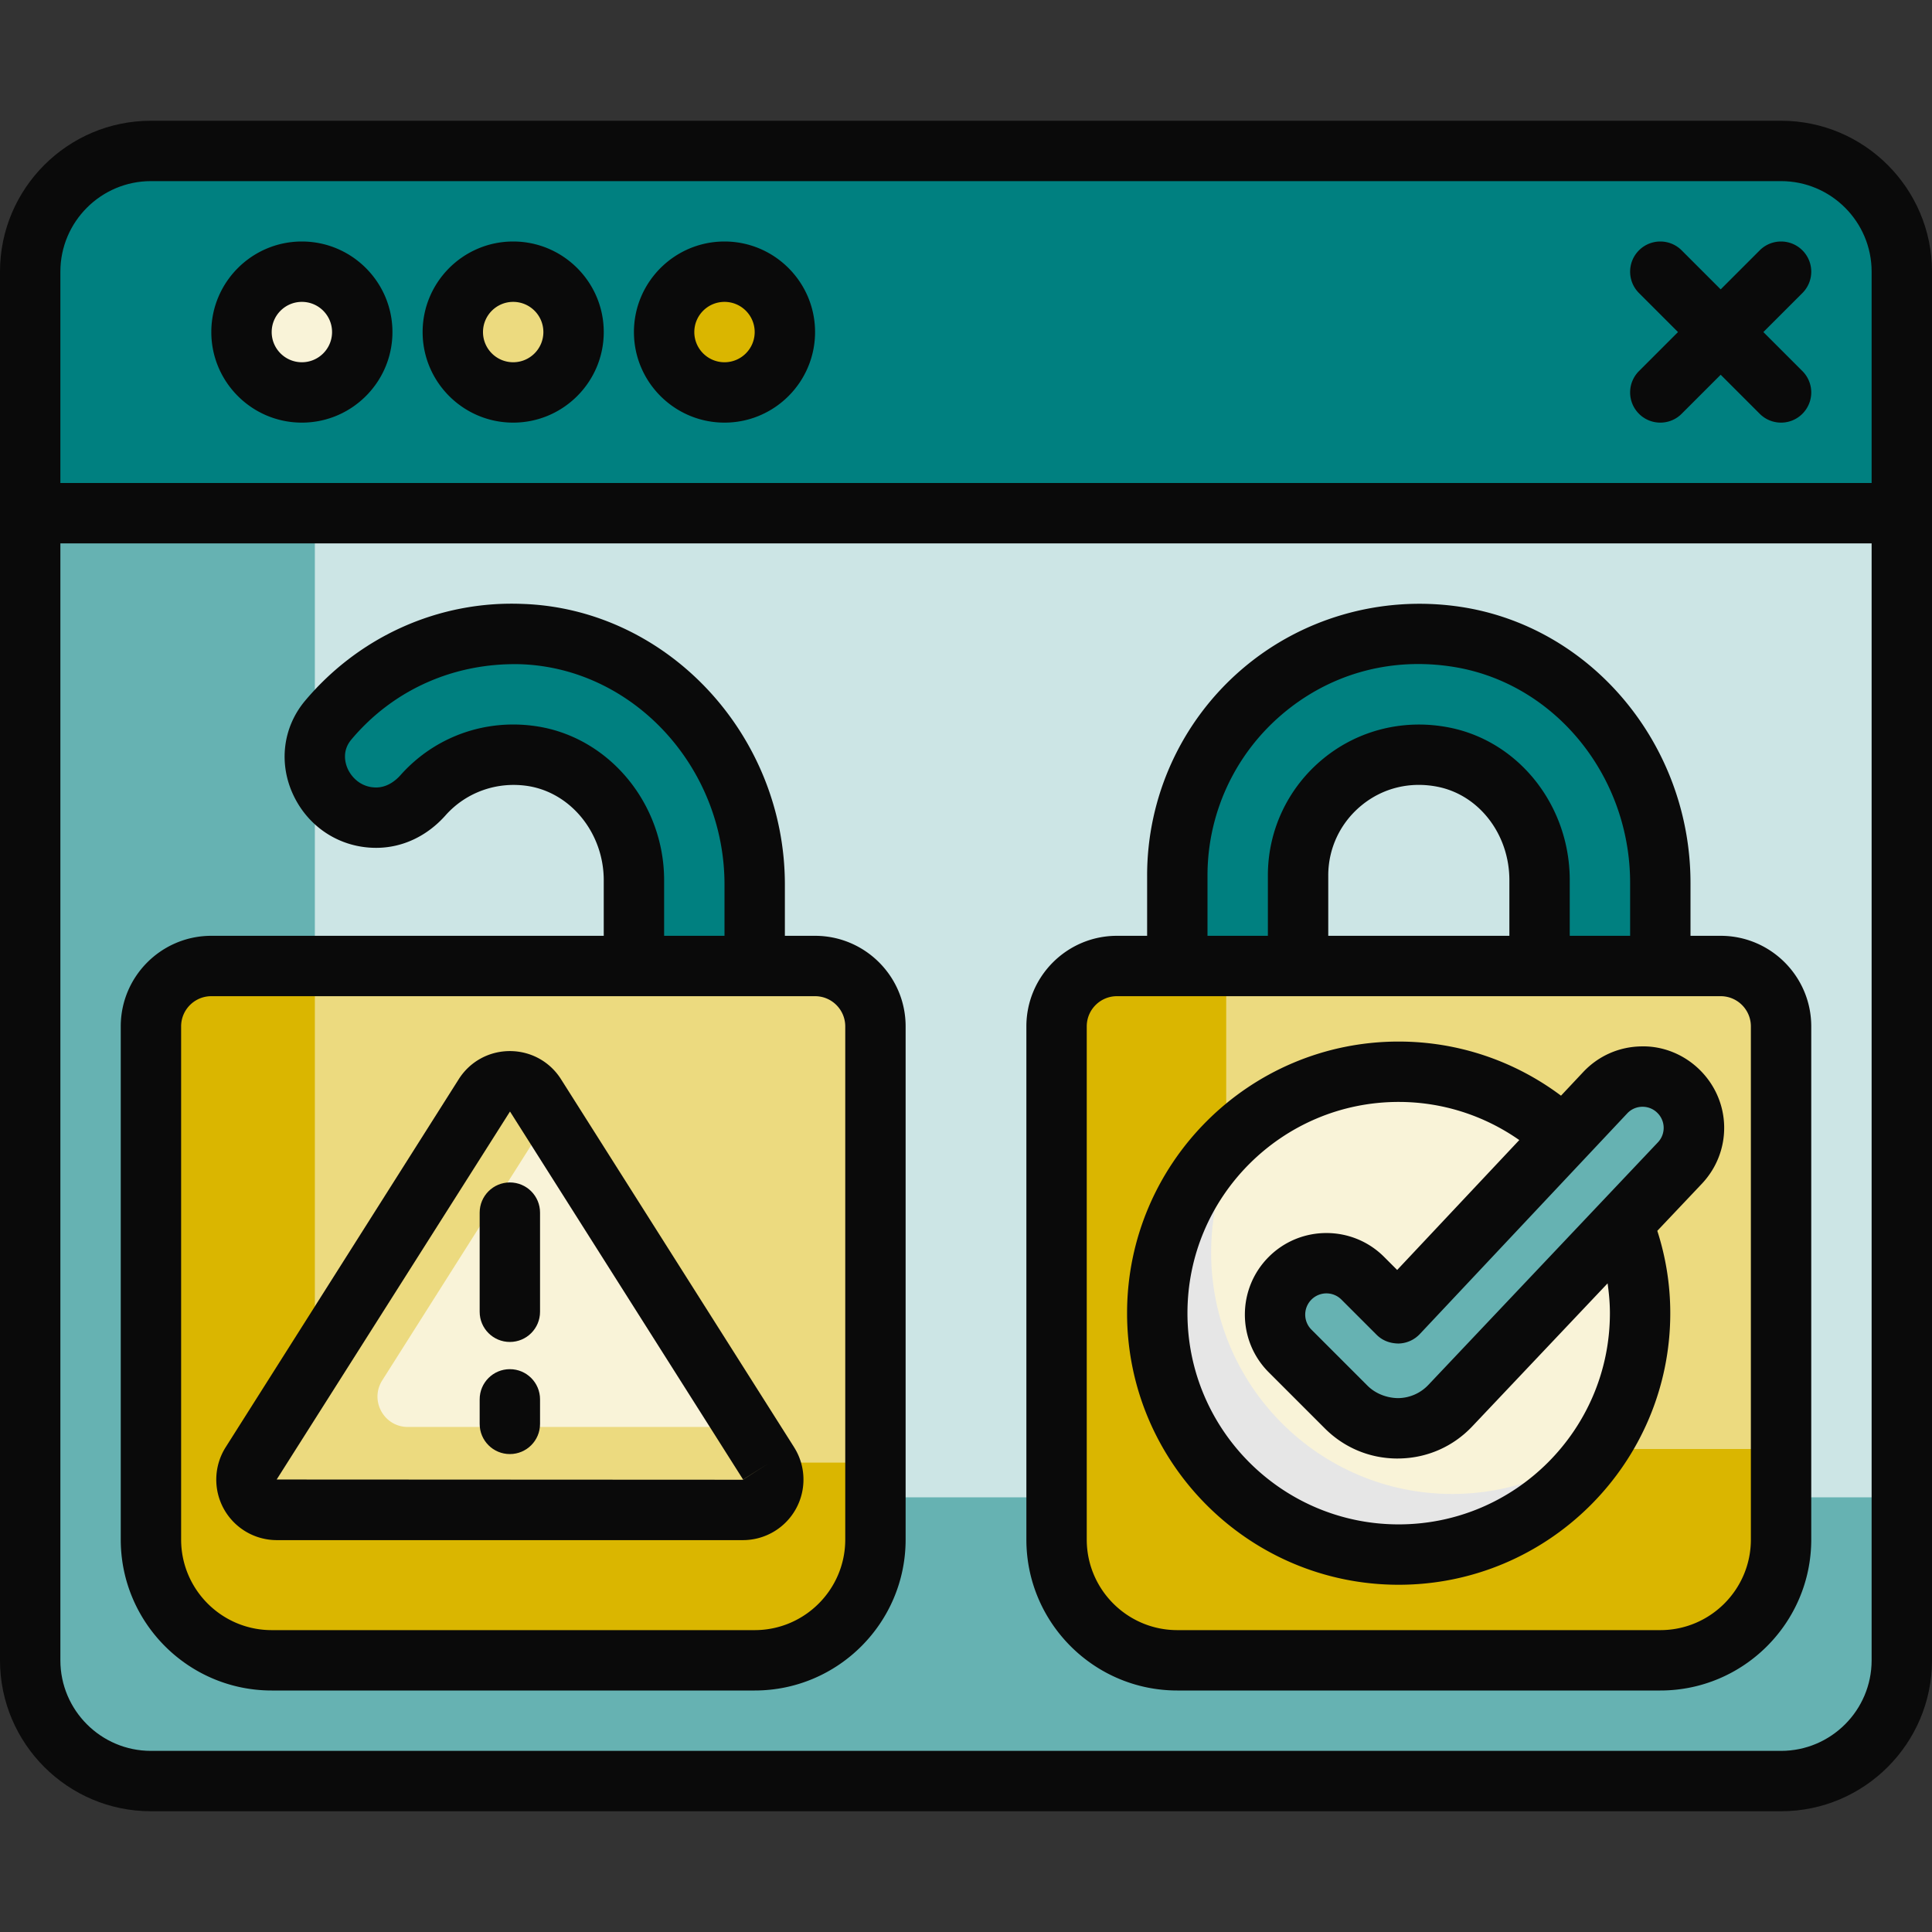 <svg xmlns="http://www.w3.org/2000/svg" viewBox="0 0 512 512" id="encryption"><rect x="0" y="0" width="512" height="512" fill="#333333" stroke="none"/><path fill="#cce5e5" d="M504 136v304c0 17.68-14.32 32-32 32H40c-17.68 0-32-14.32-32-32V136h496z" class="colorced6f8 svgShape"></path><path fill="#66b2b2" d="M115.44 396.8c-17.68 0-32-14.32-32-32V136H8v304c0 17.68 14.32 32 32 32h432c17.68 0 32-14.32 32-32v-43.2H115.44z" class="colora7b7ea svgShape"></path><path fill="#008080" d="M504 72v64H8V72c0-17.68 14.32-32 32-32h432c17.68 0 32 14.32 32 32z" class="color344477 svgShape"></path><path fill="#ecda7f" d="M472 272v136c0 17.68-14.32 32-32 32H312c-17.68 0-32-14.32-32-32V272c0-8.8 7.2-16 16-16h160c8.8 0 16 7.2 16 16z" class="colorf8e009 svgShape"></path><path fill="#dab600" d="M356.96 384c-17.68 0-32-14.32-32-32v-96H296c-8.8 0-16 7.2-16 16v136c0 17.68 14.32 32 32 32h128c17.68 0 32-14.32 32-32v-24H356.96z" class="colorfbbb04 svgShape"></path><path fill="#66b2b2" d="M444.88 289.28c5.2 5.2 5.36 13.6.32 18.96l-15.2 16v.08l-45.6 48.16c-7.44 7.92-20 8.08-27.68.4L341.92 358c-5.36-5.28-5.36-13.92 0-19.28 5.28-5.28 13.92-5.28 19.2 0l9.36 9.36 43.92-46.8 10.96-11.68c2.72-2.88 6.32-4.32 9.92-4.32 3.44 0 6.96 1.36 9.6 4z" class="color7ab82d svgShape"></path><path fill="#008080" d="M440 234v22h-32v-22.72c0-15.36-10.24-29.52-25.28-32.56C362.16 196.48 344 212.16 344 232v24h-32v-24c0-38.48 33.92-69.04 73.52-63.28C417.28 173.28 440 201.92 440 234z" class="color344477 svgShape"></path><path fill="#f9f3d8" d="M430 324.32c3.04 7.28 4.64 15.28 4.64 23.68 0 35.28-28.64 64-64 64-35.28 0-63.92-28.72-63.92-64s28.64-64 63.92-64c16.88 0 32.32 6.64 43.68 17.28h.08l-43.92 46.8-9.36-9.36c-5.28-5.28-13.92-5.28-19.2 0-5.36 5.36-5.36 14 0 19.28l14.8 14.88c7.68 7.68 20.24 7.52 27.68-.4l45.6-48.16z" class="colorf2f2f2 svgShape"></path><path fill="#e6e6e6" d="M425.04 381.76C413.68 399.92 393.6 412 370.64 412c-35.28 0-63.92-28.72-63.92-64 0-20.16 9.36-38.16 23.92-49.84-6.16 9.76-9.68 21.36-9.68 33.76 0 35.28 28.64 64 63.92 64 15.2 0 29.2-5.36 40.16-14.16z" class="colordddddd svgShape"></path><path fill="#ecda7f" d="M232 272v136c0 17.68-14.32 32-32 32H72c-17.68 0-32-14.32-32-32V272c0-8.8 7.2-16 16-16h160c8.8 0 16 7.2 16 16z" class="colorf8e009 svgShape"></path><path fill="#dab600" d="M115.44 387.6c-17.68 0-32-14.32-32-32V256H56c-8.8 0-16 7.2-16 16v136c0 17.68 14.32 32 32 32h128c17.68 0 32-14.32 32-32v-20.4H115.44z" class="colorfbbb04 svgShape"></path><circle cx="192" cy="88" r="16" fill="#dab600" class="colorf8e009 svgShape"></circle><path fill="#f9f3d8" d="M203.68 387.84c3.36 5.36-.48 12.32-6.8 12.32H73.36c-6.32 0-10.16-6.96-6.8-12.32l61.76-97.52a8.006 8.006 0 0 1 13.6 0l61.76 97.52z" class="colorf7664f svgShape"></path><path fill="#ecda7f" d="M196.88 400.16H73.36c-6.32 0-10.16-6.96-6.8-12.32l61.76-97.52a8.006 8.006 0 0 1 13.6 0l3.6 5.68-44.24 69.84c-3.36 5.36.48 12.32 6.8 12.32h89.44l6.16 9.68c3.36 5.36-.48 12.32-6.8 12.32z" class="colorac4038 svgShape"></path><path fill="#008080" d="M200 234.4V256h-32v-22.72c0-15.92-11.04-30.4-26.8-32.88-11.52-1.84-22.24 2.56-29.12 10.4-3.2 3.52-7.52 5.84-12.32 5.92-9.52 0-16.32-8-16.32-16.24 0-3.36 1.04-6.72 3.52-9.6 12.16-14.48 30.64-23.52 51.2-22.88 34.88 1.2 61.84 31.52 61.84 66.4z" class="color344477 svgShape"></path><circle cx="136" cy="88" r="16" fill="#ecda7f" class="colora9d51a svgShape"></circle><circle cx="80" cy="88" r="16" fill="#f9f3d8" class="colorf7664f svgShape"></circle><path d="M456 248h-8v-14c0-36.719-26.383-68.203-61.367-73.242-20.898-3.008-41.977 3.133-57.766 16.812A71.993 71.993 0 0 0 304 232v16h-8c-13.234 0-24 10.766-24 24v136c0 22.055 17.945 40 40 40h128c22.055 0 40-17.945 40-40V272c0-13.234-10.766-24-24-24zm-136-16c0-16.25 7.055-31.68 19.344-42.336 12.461-10.805 28.453-15.484 45.008-13.062C411.516 180.508 432 205.188 432 234v14h-16v-14.75c0-19.664-13.336-36.656-31.703-40.398-12.008-2.445-24.219.523-33.562 8.156C341.367 208.656 336 219.953 336 232v16h-16v-16zm80 16h-48v-16c0-7.227 3.227-14 8.852-18.594 5.688-4.641 12.914-6.367 20.242-4.883C392.047 210.758 400 221.156 400 233.25V248zm64 160c0 13.234-10.766 24-24 24H312c-13.234 0-24-10.766-24-24V272c0-4.414 3.586-8 8-8h160c4.414 0 8 3.586 8 8v136z" fill="#0a0a0a" class="color000000 svgShape"></path><path d="M434.953 277.305c-5.898.094-11.367 2.516-15.398 6.812l-5.872 6.247c-12.375-9.269-27.366-14.34-43.019-14.34-39.688 0-71.977 32.289-71.977 71.977s32.289 71.977 71.977 71.977 71.977-32.289 71.977-71.977c0-7.539-1.19-14.842-3.437-21.818l11.772-12.44c8.094-8.555 7.906-21.781-.414-30.109-4.171-4.173-9.851-6.486-15.609-6.329zM426.641 348c0 30.867-25.109 55.977-55.977 55.977s-55.976-25.11-55.976-55.977 25.109-55.977 55.977-55.977c11.557 0 22.631 3.58 31.961 10.104l-32.36 34.427-3.461-3.461c-8.422-8.438-22.156-8.438-30.578 0-8.43 8.43-8.43 22.148 0 30.578l14.859 14.859c5.164 5.164 11.984 7.992 19.266 7.992.141 0 .289-.008.43-.008 7.438-.109 14.344-3.156 19.43-8.562l35.818-37.85c.365 2.594.611 5.218.611 7.898zm12.711-45.258-60.781 64.227a11.172 11.172 0 0 1-8.031 3.547c-2.883-.016-5.961-1.117-8.141-3.297L347.54 352.36a5.626 5.626 0 0 1 3.977-9.601c1.5 0 2.914.586 3.977 1.648l9.297 9.297c1.523 1.531 3.492 2.297 5.781 2.344a7.988 7.988 0 0 0 5.703-2.523l54.945-58.453a5.52 5.52 0 0 1 3.984-1.766h.086a5.54 5.54 0 0 1 3.953 1.641 5.565 5.565 0 0 1 .109 7.795zM216 248h-8v-13.578c0-39.766-31.227-73.133-69.609-74.383-22.117-.875-43.211 8.633-57.531 25.656-5.875 6.992-7.078 16.539-3.156 24.93 4.062 8.68 12.477 14.062 21.969 14.062h.086c6.891-.023 13.391-3.078 18.305-8.602 5.477-6.172 13.703-9.055 21.898-7.773 11.422 1.82 20.039 12.555 20.039 24.969V248H56c-13.234 0-24 10.766-24 24v136c0 22.055 17.945 40 40 40h128c22.055 0 40-17.945 40-40V272c0-13.234-10.766-24-24-24zm-73.523-55.484c-13.719-2.18-27.266 2.68-36.375 12.945-1.07 1.195-3.32 3.219-6.398 3.227h-.031c-3.836 0-6.375-2.5-7.477-4.844-.609-1.312-1.742-4.688.914-7.852 11.133-13.25 27.258-20.383 44.766-19.969C167.719 177 192 203.195 192 234.422V248h-16v-14.719c0-20.203-14.414-37.726-33.523-40.765zM224 408c0 13.234-10.766 24-24 24H72c-13.234 0-24-10.766-24-24V272c0-4.414 3.586-8 8-8h160c4.414 0 8 3.586 8 8v136z" fill="#0a0a0a" class="color000000 svgShape"></path><path d="M210.438 383.523 148.672 286c-2.953-4.672-8.023-7.453-13.555-7.453-5.523 0-10.594 2.781-13.547 7.453l-61.766 97.531a16.037 16.037 0 0 0-.5 16.32 16.04 16.04 0 0 0 14.047 8.297h123.531c5.852 0 11.234-3.18 14.055-8.305s2.633-11.375-.5-16.312l.001-.008zm-13.555 8.625-123.563-.062 61.836-97.523 61.766 97.523 6.758-4.281-6.797 4.343z" fill="#0a0a0a" class="color000000 svgShape"></path><path d="M135.117 313.359c-4.422 0-8 3.578-8 8v26.273c0 4.422 3.578 8 8 8s8-3.578 8-8v-26.273c0-4.421-3.578-8-8-8zm0 49.485c-4.422 0-8 3.578-8 8v6.5c0 4.422 3.578 8 8 8s8-3.578 8-8v-6.5c0-4.422-3.578-8-8-8z" fill="#0a0a0a" class="color000000 svgShape"></path><path d="M472 32H40C17.945 32 0 49.945 0 72v368c0 22.055 17.945 40 40 40h432c22.055 0 40-17.945 40-40V72c0-22.055-17.945-40-40-40zM40 48h432c13.234 0 24 10.766 24 24v56H16V72c0-13.234 10.766-24 24-24zm432 416H40c-13.234 0-24-10.766-24-24V144h480v296c0 13.234-10.766 24-24 24z" fill="#0a0a0a" class="color000000 svgShape"></path><path d="M80 112c13.234 0 24-10.766 24-24S93.234 64 80 64 56 74.766 56 88s10.766 24 24 24zm0-32c4.414 0 8 3.586 8 8s-3.586 8-8 8-8-3.586-8-8 3.586-8 8-8zm56 32c13.234 0 24-10.766 24-24s-10.766-24-24-24-24 10.766-24 24 10.766 24 24 24zm0-32c4.414 0 8 3.586 8 8s-3.586 8-8 8-8-3.586-8-8 3.586-8 8-8zm56 32c13.234 0 24-10.766 24-24s-10.766-24-24-24-24 10.766-24 24 10.766 24 24 24zm0-32c4.414 0 8 3.586 8 8s-3.586 8-8 8-8-3.586-8-8 3.586-8 8-8zm242.344 29.656c1.562 1.562 3.609 2.344 5.656 2.344s4.094-.781 5.656-2.344L456 99.312l10.344 10.344c1.562 1.562 3.609 2.344 5.656 2.344s4.094-.781 5.656-2.344a7.996 7.996 0 0 0 0-11.312L467.312 88l10.344-10.344c3.125-3.125 3.125-8.188 0-11.312s-8.188-3.125-11.312 0L456 76.688l-10.344-10.344c-3.125-3.125-8.188-3.125-11.312 0s-3.125 8.188 0 11.312L444.688 88l-10.344 10.344a7.996 7.996 0 0 0 0 11.312z" fill="#0a0a0a" class="color000000 svgShape"></path></svg>
